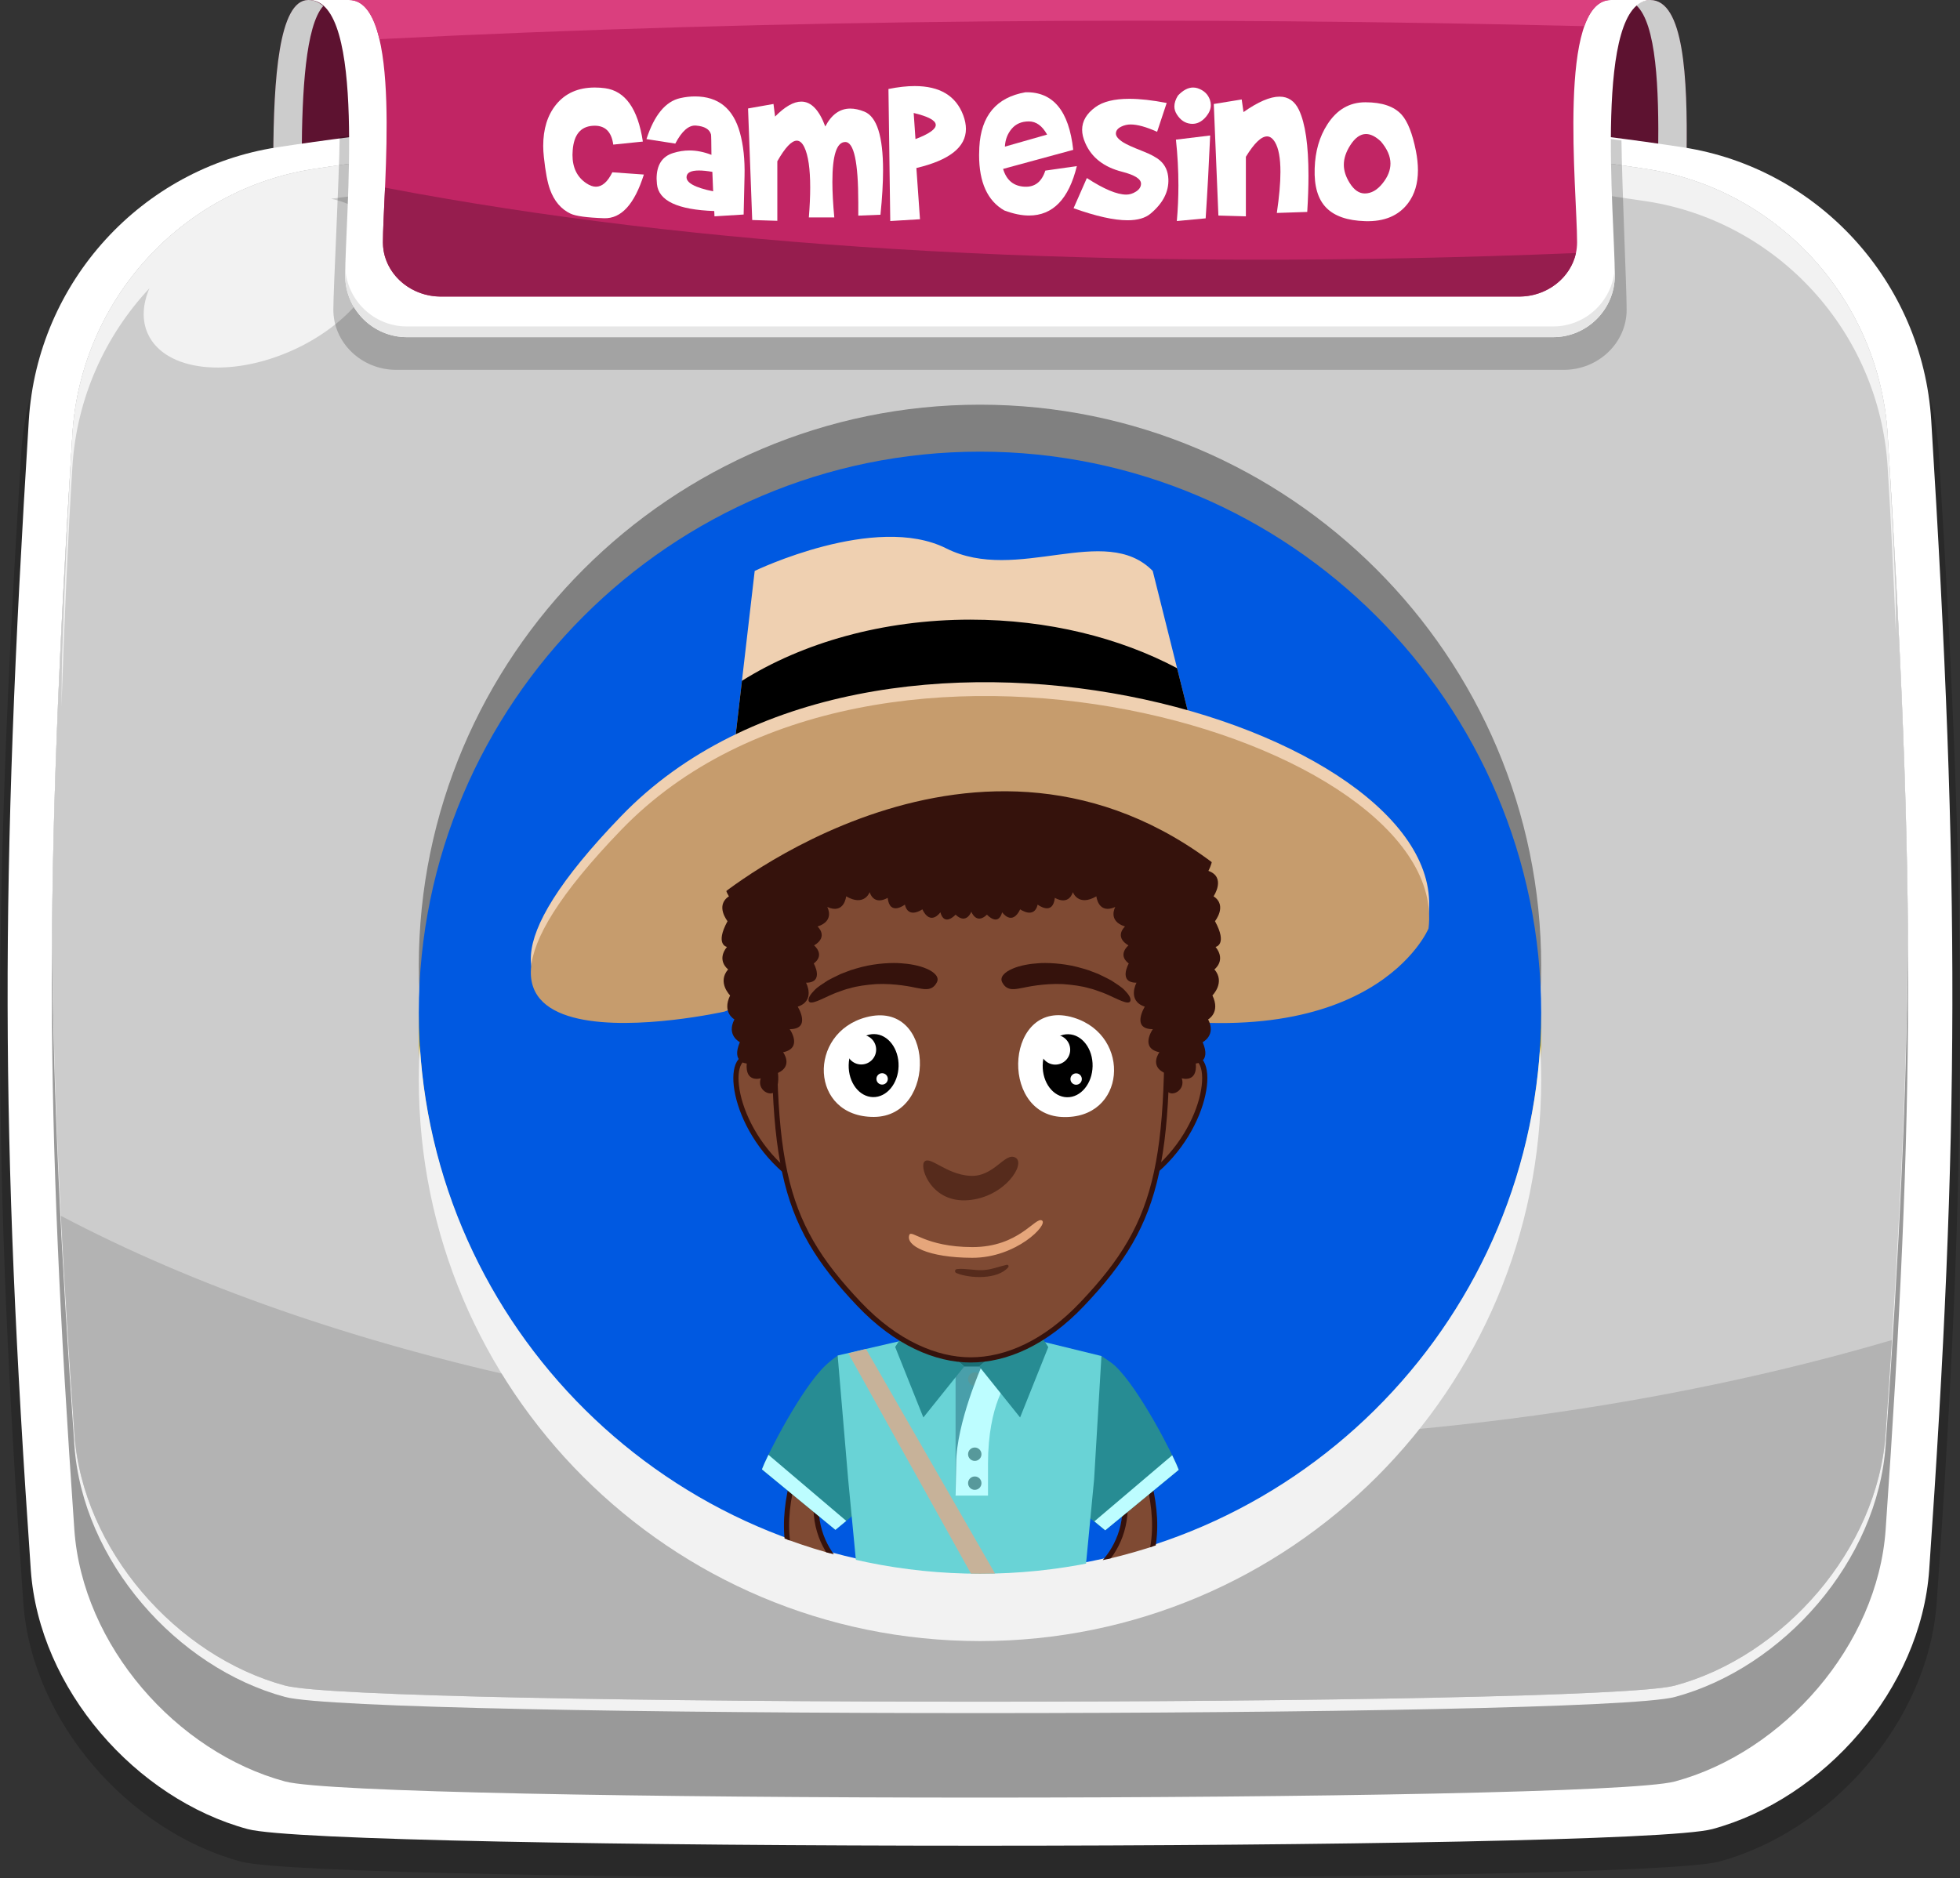<?xml version="1.0" encoding="utf-8"?>
<!-- Generator: Adobe Illustrator 21.0.0, SVG Export Plug-In . SVG Version: 6.00 Build 0)  -->
<svg version="1.1" id="Capa_1" xmlns="http://www.w3.org/2000/svg" xmlns:xlink="http://www.w3.org/1999/xlink" x="0px" y="0px"
	 viewBox="0 0 169.983 162.934" style="enable-background:new 0 0 169.983 162.934;" xml:space="preserve">
<rect x="0" y="0" width="169.983" height="162.934" fill="#333333" stroke="none"/>
<g>
	<g>
		<g>
			<g>
				<path style="fill-rule:evenodd;clip-rule:evenodd;fill:#5D1230;" d="M26.738,0h116.376c4.294,0,2.98,14.511,2.98,21.766H23.758
					C23.758,14.511,23.024,0,26.738,0z"/>
				<path style="fill-rule:evenodd;clip-rule:evenodd;fill:#CCCCCC;" d="M26.166,13.463c0.028-5.542,0.337-11.222,1.865-12.94
					C27.662,0.185,27.233,0,26.738,0c-2.562,0-3.008,6.902-3.037,13.567C24.511,13.531,25.333,13.496,26.166,13.463z"/>
				<path style="fill-rule:evenodd;clip-rule:evenodd;fill:#CCCCCC;" d="M141.903,0.452c1.76,1.608,1.977,7.244,1.905,12.794
					c0.83,0.028,1.651,0.057,2.463,0.088C146.363,6.743,146.041,0,143.115,0C142.655,0,142.253,0.159,141.903,0.452z"/>
			</g>
			<g>
				<path style="opacity:0.2;fill-rule:evenodd;clip-rule:evenodd;" d="M20.911,161.493c-9.722-2.616-18.169-12.132-18.893-22.498
					c-2.634-37.733-2.687-59.564-0.175-99.701c0.755-12.051,9.874-21.89,21.604-23.69c34.064-5.227,89.025-5.227,123.088,0
					c11.731,1.8,20.85,11.639,21.605,23.69c2.512,40.136,2.458,61.968-0.175,99.701c-0.723,10.364-9.171,19.88-18.893,22.498
					C141.931,163.414,28.051,163.415,20.911,161.493z"/>
				<path style="fill-rule:evenodd;clip-rule:evenodd;fill:#FFFFFF;" d="M21.484,158.67c-9.68-2.616-18.094-12.131-18.814-22.496
					C0.046,98.44-0.006,76.609,2.497,36.472c0.751-12.052,9.831-21.89,21.514-23.69c33.92-5.228,88.043-5.228,121.963,0
					c11.681,1.8,20.763,11.639,21.514,23.69c2.502,40.136,2.447,61.968-0.175,99.702c-0.719,10.363-9.132,19.882-18.812,22.496
					C141.388,160.59,28.595,160.591,21.484,158.67z"/>
				<path style="fill-rule:evenodd;clip-rule:evenodd;fill:#999999;" d="M24.723,154.538c-9.404-2.541-17.575-11.782-18.276-21.853
					c-2.55-36.653-2.6-56.02-0.168-95.007c0.73-11.705,9.552-21.264,20.898-23.012c32.95-5.079,82.679-5.079,115.629,0
					c11.347,1.748,20.169,11.309,20.898,23.012c2.431,38.987,2.377,58.354-0.169,95.007c-0.699,10.067-8.874,19.313-18.275,21.853
					C138.354,156.403,31.63,156.404,24.723,154.538z"/>
				<path style="fill-rule:evenodd;clip-rule:evenodd;fill:#F2F2F2;" d="M4.509,81.456c0.094-12.871,0.684-26.368,1.771-43.778
					c0.73-11.705,9.552-21.264,20.898-23.012c32.95-5.078,82.679-5.078,115.629,0c11.347,1.748,20.169,11.309,20.898,23.012
					c1.085,17.409,1.675,30.906,1.769,43.778c-0.101,13.369-0.746,26.739-1.938,43.898c-0.698,10.066-8.873,19.312-18.276,21.853
					c-6.905,1.866-113.629,1.867-120.536,0c-9.404-2.541-17.575-11.783-18.275-21.853C5.255,108.195,4.608,94.824,4.509,81.456z"/>
				<path style="fill-rule:evenodd;clip-rule:evenodd;fill:#CCCCCC;" d="M4.512,80.972c0.106-12.726,0.694-26.102,1.767-43.294
					c0.73-11.705,9.552-21.264,20.898-23.012c32.95-5.078,82.679-5.078,115.629,0c11.347,1.748,20.169,11.309,20.898,23.012
					c1.071,17.177,1.659,30.545,1.765,43.26c-0.111,13.212-0.756,26.47-1.934,43.428c-0.698,10.067-8.873,19.312-18.276,21.853
					c-6.905,1.866-113.629,1.866-120.536,0c-9.404-2.541-17.575-11.782-18.275-21.853C5.269,107.422,4.624,94.173,4.512,80.972z"/>
				<path style="fill-rule:evenodd;clip-rule:evenodd;fill:#F2F2F2;" d="M28.714,17.242c35.789-4.857,81.629-4.783,114.092,0.221
					c11.347,1.748,20.169,11.307,20.898,23.013c0.269,4.321,0.509,9.194,0.717,14.49c-0.003-1.143-0.012-2.273-0.022-3.388
					c-0.203-5.068-0.435-9.74-0.695-13.899c-0.729-11.706-9.551-21.264-20.898-23.012c-32.95-5.079-82.679-5.079-115.629,0
					C15.831,16.414,7.01,25.97,6.279,37.678c-0.355,5.677-0.656,12.301-0.905,19.59c-0.017,1.331-0.03,2.678-0.042,4.04
					c0.256-7.779,0.572-14.833,0.947-20.831c0.372-5.964,2.845-11.368,6.679-15.467c-0.59,1.384-0.677,2.755-0.139,3.941
					c1.48,3.265,7.116,3.9,12.589,1.419s8.71-7.138,7.231-10.401C31.997,18.55,30.57,17.628,28.714,17.242z"/>
				<path style="fill-rule:evenodd;clip-rule:evenodd;fill:#B3B3B3;" d="M98.243,125.127c-36.913,0-70.089-7.59-92.959-19.657
					c0.302,5.858,0.69,12.078,1.164,18.896c0.701,10.071,8.872,19.312,18.275,21.853c6.907,1.866,113.631,1.866,120.536,0
					c9.403-2.541,17.577-11.786,18.276-21.853c0.195-2.802,0.375-5.503,0.541-8.12C144.96,121.876,122.402,125.127,98.243,125.127z"
					/>
			</g>
			<g>
				<path style="opacity:0.2;fill-rule:evenodd;clip-rule:evenodd;" d="M29.459,11.863c31.953-2.553,82.178-3.516,111.164,0.319
					c0.049,4.146,0.449,12.763,0.449,14.692c0,2.865-2.452,5.209-5.447,5.209H84.992H34.358c-2.996,0-5.447-2.343-5.447-5.209
					C28.911,24.976,29.403,15.937,29.459,11.863z"/>
				<path style="fill-rule:evenodd;clip-rule:evenodd;fill:#FFFFFF;" d="M84.992,29.246H35.284c-2.941,0-5.348-2.406-5.348-5.347
					C29.936,18.847,31.807,0,26.803,0h58.188h58.188c-5.004,0-3.133,18.847-3.133,23.899c0,2.941-2.406,5.347-5.348,5.347H84.992z"
					/>
				<path style="fill-rule:evenodd;clip-rule:evenodd;fill:#C12564;" d="M84.992,25.726H38.239c-2.767,0-5.03-2.116-5.03-4.703
					C33.209,16.579,34.968,0,30.262,0h54.73h54.729c-4.706,0-2.946,16.579-2.946,21.023c0,2.587-2.264,4.703-5.03,4.703H84.992z"/>
				<path style="fill-rule:evenodd;clip-rule:evenodd;fill:#E6E6E6;" d="M35.284,28.318c-2.845,0-5.188-2.25-5.34-5.059
					c-0.005,0.233-0.008,0.446-0.008,0.64c0,2.941,2.406,5.347,5.348,5.347h49.708h49.707c2.942,0,5.348-2.406,5.348-5.347
					c0-0.194-0.003-0.408-0.008-0.64c-0.151,2.809-2.494,5.059-5.34,5.059H84.992H35.284z"/>
				<path style="fill-rule:evenodd;clip-rule:evenodd;fill:#961D4E;" d="M80.411,21.766c-15.818-0.873-30.678-2.515-44.466-5.014
					c-0.855-0.155-1.706-0.313-2.552-0.475c-0.007,0.176-0.015,0.35-0.023,0.521c-0.081,1.775-0.16,3.276-0.16,4.225
					c0,0.253,0.022,0.501,0.063,0.743c0.384,2.237,2.47,3.96,4.967,3.96h46.753h46.752c2.427,0,4.466-1.629,4.93-3.775
					C116.838,22.759,98.031,22.738,80.411,21.766z"/>
				<path style="fill-rule:evenodd;clip-rule:evenodd;fill:#DA3F7E;" d="M32.906,3.396c35.041-1.761,69.847-1.961,104.498-1.127
					C137.902,0.872,138.641,0,139.72,0H30.262C31.608,0,32.425,1.355,32.906,3.396z"/>
			</g>
		</g>
		<g>
			<g>
				<path style="fill-rule:evenodd;clip-rule:evenodd;fill:#808080;" d="M84.992,132.443c26.806,0,48.668-21.862,48.668-48.668
					s-21.862-48.67-48.668-48.67s-48.67,21.864-48.67,48.67S58.187,132.443,84.992,132.443z"/>
				<path style="fill-rule:evenodd;clip-rule:evenodd;fill:#DCB000;" d="M84.992,132.315c-25.88,0-47.032-20.194-48.582-45.683
					c-0.053,0.987-0.088,1.982-0.088,2.986c0,26.884,21.786,48.668,48.67,48.668c26.883,0,48.668-21.784,48.668-48.668
					c0-1.004-0.035-1.998-0.086-2.986C132.025,112.121,110.872,132.315,84.992,132.315z"/>
			</g>
			<g>
				<path style="fill-rule:evenodd;clip-rule:evenodd;fill:#0059E1;" d="M84.992,136.516c26.806,0,48.668-21.862,48.668-48.668
					S111.798,39.18,84.992,39.18s-48.67,21.862-48.67,48.668S58.187,136.516,84.992,136.516z"/>
				<path style="fill-rule:evenodd;clip-rule:evenodd;fill:#F2F2F2;" d="M84.992,136.386c-25.88,0-47.032-20.192-48.582-45.682
					c-0.053,0.987-0.088,1.983-0.088,2.987c0,26.883,21.786,48.668,48.67,48.668c26.883,0,48.668-21.785,48.668-48.668
					c0-1.004-0.035-2-0.086-2.987C132.025,116.194,110.872,136.386,84.992,136.386z"/>
			</g>
		</g>
	</g>
	<g>
		<defs>
			<path id="SVGID_1_" d="M84.992,136.516c26.806,0,48.668-21.862,48.668-48.668S111.798,39.18,84.992,39.18
				s-48.67,21.862-48.67,48.668S58.187,136.516,84.992,136.516z"/>
		</defs>
		<clipPath id="SVGID_2_">
			<use xlink:href="#SVGID_1_"  style="overflow:visible;"/>
		</clipPath>
		<g style="clip-path:url(#SVGID_2_);">
			<g>
				<g>
					<g>
						<rect x="75.103" y="140.96" width="18.006" height="1.831"/>
						<path style="fill:#A7A9AC;" d="M85.066,143.085h-1.938c-0.773,0-1.401-0.542-1.401-1.208c0-0.667,0.628-1.211,1.401-1.211
							h1.938c0.772,0,1.4,0.543,1.4,1.211C86.467,142.543,85.838,143.085,85.066,143.085z M83.128,141.254
							c-0.448,0-0.813,0.279-0.813,0.623c0,0.342,0.365,0.62,0.813,0.62h1.938c0.448,0,0.813-0.278,0.813-0.62
							c0-0.344-0.365-0.623-0.813-0.623H83.128z"/>
					</g>
					<g>
						<path style="fill:#D54F2B;" d="M84.107,146.377c6.174,8.441,2.834,27.054,2.834,27.054c4.021-2.87,9.526-1.777,9.526-1.777
							c-5.535-14.241-3.375-28.863-3.375-28.863H75.103c0,0,2.179,14.622-3.356,28.863c0,0,5.505-1.093,9.526,1.777
							c0,0-3.361-18.613,2.812-27.054"/>
					</g>
					<g id="XMLID_133_">
						
							<path id="XMLID_135_" style="fill:#7F4A33;stroke:#35120C;stroke-width:0.45;stroke-linecap:round;stroke-linejoin:round;stroke-miterlimit:10;" d="
							M70.552,123.814c0,0-7.506,13.267,4.379,17.47l-0.362-4.13c0,0-6.025-3.042-2.896-10.544L70.552,123.814z"/>
					</g>
					<g>
						<path style="fill:#278C93;" d="M74.039,131.398c0,0-0.4-8.665-1.372-13.809c-0.434,0.285-0.808,0.608-1.073,0.858
							c-2.088,1.972-5.036,7.712-5.514,9.016l6.374,5.247L74.039,131.398z"/>
						<path style="fill:#BDFDFF;" d="M73.393,131.933l-6.749-5.733c-0.27,0.556-0.468,1.001-0.564,1.264l6.374,5.247L73.393,131.933
							z"/>
					</g>
					<g id="XMLID_1678_">
						
							<path id="XMLID_1680_" style="fill:#7F4A33;stroke:#35120C;stroke-width:0.45;stroke-linecap:round;stroke-linejoin:round;stroke-miterlimit:10;" d="
							M97.8,123.814c0,0,7.506,13.267-4.379,17.47l0.362-4.13c0,0,6.025-3.042,2.896-10.544L97.8,123.814z"/>
					</g>
					<g>
						<path style="fill:#278C93;" d="M94.154,131.402c0,0,0.252-8.364,1.368-13.772c0.434,0.285,0.925,0.608,1.19,0.858
							c2.088,1.972,5.036,7.712,5.514,9.016l-6.374,5.247L94.154,131.402z"/>
						<path style="fill:#BDFDFF;" d="M94.912,131.974l6.749-5.733c0.27,0.556,0.468,1.001,0.564,1.264l-6.374,5.247L94.912,131.974z
							"/>
					</g>
					<g>
						<path style="fill:#69D3D6;" d="M87.3,115.618h-3.078h-3.079l-8.496,1.968l0.91,10.736l1.378,14.4c0,0,2.048,1.734,2.867,2.122
							c1.79,0.846,6.421,1.24,6.421,1.24s4.575-0.095,6.365-0.942c0.82-0.387,2.923-2.42,2.923-2.42l1.378-14.4l0.635-10.692
							L87.3,115.618z"/>
						<g>
							<rect x="82.873" y="118.499" style="fill:#499FAA;" width="2.801" height="11.129"/>
							<circle style="fill:#57999B;" cx="84.538" cy="119.629" r="0.581"/>
							<path style="fill:#BDFDFF;" d="M85.145,118.499c0,0-2.207,4.96-2.22,8.466l-0.051,2.773h2.812v-2.75
								c0-5.23,1.761-7.26,1.761-7.26L85.145,118.499z"/>
							<g>
								<path style="fill:#278C93;" d="M79.914,114.123c-1.074,0.734-2.279,2.725-2.279,2.725l2.444,6.113l3.541-4.416h0.531l0,0
									h-0.531C83.621,118.545,79.395,115.044,79.914,114.123z"/>
								<path style="fill:#278C93;" d="M88.634,114.123c1.074,0.734,2.279,2.734,2.279,2.734l-2.444,6.104l-3.541-4.416h-0.775l0,0
									h0.775C84.927,118.545,89.153,115.044,88.634,114.123z"/>
								<path style="fill:#1A6F75;" d="M88.634,114.128c-0.198-0.135-0.391-0.193-0.572-0.193c-1.161,0-3.831,0-3.831,0
									s-2.583,0-3.744,0c-0.181,0-0.374,0.058-0.572,0.193c-0.519,0.921,3.707,4.416,3.707,4.416h0.61h0.697
									C84.927,118.545,89.153,115.049,88.634,114.128z"/>
							</g>
							<g>
								<circle style="fill:#57999B;" cx="84.538" cy="126.149" r="0.581"/>
								<circle style="fill:#57999B;" cx="84.538" cy="128.66" r="0.581"/>
							</g>
						</g>
					</g>
					<path style="fill:#EFD0B1;" d="M65.452,49.526c0,0,10.456-5.049,16.608-1.957c6.153,3.092,13.765-2.271,17.911,1.957
						l6.25,24.956H62.556L65.452,49.526z"/>
					<path d="M64.346,59.058l-0.962,8.293c5.351-3.673,12.684-5.94,20.78-5.94c7.792,0,14.878,2.101,20.17,5.533l-2.249-8.981
						c-4.98-2.641-11.187-4.21-17.921-4.21C76.545,53.754,69.6,55.761,64.346,59.058z"/>
					<path style="fill:#EFD0B1;" d="M123.891,79.346c0,0-4.807,11.61-27.584,7.206c-22.777-4.404-33.468,0-33.468,0
						s-30.845,6.895-8.951-15.774S125.86,62.869,123.891,79.346z"/>
					<path style="fill:#C69C6D;" d="M123.891,80.545c0,0-4.807,11.61-27.584,7.206s-33.468,0-33.468,0s-30.845,6.895-8.951-15.774
						S125.86,64.069,123.891,80.545z"/>
					<g>
						<g>
							
								<path style="fill:#7F4A33;stroke:#35120C;stroke-width:0.45;stroke-linecap:round;stroke-linejoin:round;stroke-miterlimit:10;" d="
								M68.328,95.431c0,0-1.215-3.72-3.433-3.72c-2.217,0-1.145,7.224,4.65,10.944L68.328,95.431z"/>
							
								<path style="fill:#7F4A33;stroke:#35120C;stroke-width:0.45;stroke-linecap:round;stroke-linejoin:round;stroke-miterlimit:10;" d="
								M99.98,95.431c0,0,1.214-3.72,3.433-3.72c2.218,0,1.143,7.224-4.651,10.944L99.98,95.431z"/>
							
								<path style="fill:#7F4A33;stroke:#35120C;stroke-width:0.45;stroke-linecap:round;stroke-linejoin:round;stroke-miterlimit:10;" d="
								M84.182,69.338c0,0,10.943,0,12.191,0c1.248,0,4.34,1.971,4.661,11.894c0.632,19.453-0.201,24.533-7.17,31.885
								c-3.213,3.387-6.603,4.852-9.682,4.852c-2.993,0-6.471-1.465-9.683-4.852c-6.97-7.351-7.803-12.432-7.171-31.885
								c0.322-9.924,3.413-11.894,4.662-11.894C73.237,69.338,84.182,69.338,84.182,69.338z"/>
							<g>
								<path style="fill:#35120C;" d="M95.887,86.212c-0.111-0.059-0.306-0.115-0.544-0.205c-0.24-0.088-0.528-0.2-0.866-0.274
									c-0.657-0.201-1.485-0.305-2.292-0.365c-1.631-0.079-3.179,0.259-3.449,0.318c-0.571,0.085-1.377,0.39-1.816-0.469
									c-0.243-0.444,0.199-0.887,0.876-1.178c0.675-0.301,1.581-0.44,2.236-0.478c0.652-0.06,2.077-0.019,3.404,0.323
									c0.33,0.094,0.658,0.175,0.963,0.279c0.302,0.116,0.589,0.226,0.853,0.326c0.508,0.237,0.909,0.447,1.126,0.564
									c0.411,0.282,0.884,0.541,1.186,0.88c0.315,0.324,0.518,0.627,0.479,0.867C97.947,87.285,96.816,86.6,95.887,86.212z"/>
							</g>
							<g>
								<path style="fill:#35120C;" d="M72.28,86.212c0.111-0.059,0.307-0.115,0.544-0.205c0.24-0.088,0.528-0.2,0.866-0.274
									c0.658-0.201,1.485-0.305,2.292-0.365c1.632-0.079,3.18,0.259,3.45,0.318c0.569,0.085,1.377,0.39,1.816-0.469
									c0.243-0.444-0.199-0.887-0.876-1.178c-0.676-0.301-1.581-0.44-2.236-0.478c-0.653-0.06-2.078-0.019-3.405,0.323
									c-0.329,0.094-0.659,0.175-0.963,0.279c-0.303,0.116-0.59,0.226-0.853,0.326c-0.509,0.237-0.91,0.447-1.126,0.564
									c-0.41,0.282-0.883,0.541-1.186,0.88c-0.315,0.324-0.518,0.627-0.479,0.867C70.22,87.285,71.351,86.6,72.28,86.212z"/>
							</g>
							<g id="XMLID_115_">
								<g id="XMLID_127_">
									<path id="XMLID_132_" style="fill:#FFFFFF;" d="M75.123,88.242c-5.119,1.354-4.896,8.662,0.665,8.648
										C81.349,96.876,81.079,86.666,75.123,88.242z"/>
									
										<ellipse id="XMLID_131_" transform="matrix(0.021 -1 1 0.021 -18.27 166.236)" cx="75.74" cy="92.446" rx="2.734" ry="2.164"/>
									
										<ellipse id="XMLID_129_" transform="matrix(0.021 -1 1 0.021 -17.93 163.804)" style="fill:#FFFFFF;" cx="74.667" cy="91.056" rx="1.291" ry="1.291"/>
									
										<ellipse id="XMLID_128_" transform="matrix(0.021 -1 1 0.021 -18.704 168.101)" style="fill:#FFFFFF;" cx="76.475" cy="93.601" rx="0.494" ry="0.494"/>
								</g>
								<g id="XMLID_116_">
									<path id="XMLID_124_" style="fill:#FFFFFF;" d="M93.13,88.283c5.058,1.567,4.53,8.859-1.026,8.612
										C86.548,96.649,87.244,86.46,93.13,88.283z"/>
									
										<ellipse id="XMLID_120_" transform="matrix(0.021 -1 1 0.021 -1.813 183.073)" cx="92.565" cy="92.462" rx="2.734" ry="2.164"/>
									
										<ellipse id="XMLID_118_" transform="matrix(0.021 -1 1 0.021 -1.472 180.642)" style="fill:#FFFFFF;" cx="91.493" cy="91.073" rx="1.291" ry="1.291"/>
									
										<ellipse id="XMLID_117_" transform="matrix(0.021 -1 1 0.021 -2.247 184.939)" style="fill:#FFFFFF;" cx="93.301" cy="93.617" rx="0.494" ry="0.494"/>
								</g>
							</g>
							<path id="XMLID_114_" style="fill:#562B1C;" d="M80.147,100.801c0.464-0.615,1.847,1.061,3.96,1.199
								c2.113,0.137,3.043-2.106,3.966-1.575c0.923,0.531-0.933,3.432-4.104,3.688C80.799,104.369,79.75,101.328,80.147,100.801z"/>
							<path id="XMLID_113_" style="fill:#E6A67B;" d="M78.864,107.123c0.184-0.486,1.391,1.049,5.455,1.059
								c4.065,0.01,5.465-2.657,6.045-2.308c0.58,0.35-2.215,3.246-6.047,3.237C80.485,109.102,78.513,108.051,78.864,107.123z"/>
							<path id="XMLID_111_" style="fill:#562B1C;" d="M87.309,109.719c-0.707,0.156-1.307,0.419-2.05,0.46
								c-0.754,0.041-1.518-0.168-2.26-0.09c-0.205,0.022-0.236,0.272-0.048,0.349c1.178,0.484,3.576,0.569,4.485-0.5
								C87.519,109.839,87.441,109.69,87.309,109.719z"/>
						</g>
						<path style="fill:#35120C;" d="M84.239,79.087c0,0-0.422,1.155-1.366,0.257c0,0-0.97,1.077-1.317-0.206
							c0,0-0.845,1.232-1.565-0.256c0,0-1.217,0.872-1.515-0.411c0,0-1.317,1.027-1.491-0.59c0,0-1.142,0.744-1.565-0.488
							c0,0-0.447,1.284-2.037,0.36c0,0-0.149,1.592-1.64,0.924c0,0,0.696,1.207-0.844,1.694c0,0,0.994,0.872-0.298,1.642
							c0,0,0.992,0.796-0.026,1.566c0,0,0.944,1.668-0.671,1.668c0,0,0.844,1.565-0.721,2.079c0,0,1.218,1.951-0.695,1.951
							c0,0,1.167,1.643-0.572,2.002c0,0,0.894,1.18-0.447,1.796c0,0,0.149,1.079-0.248,1.592c-0.397,0.513-1.591-0.103-1.243-1.13
							c0,0-1.366,0.437-1.217-1.283c0,0-1.366-0.051-0.596-1.848c0,0-1.191-0.59-0.472-1.976c0,0-1.093-0.59-0.373-2.079
							c0,0-1.142-1.13-0.174-2.259c0,0-1.044-0.769-0.1-1.95c0,0-1.068-0.179,0.05-2.233c0,0-1.095-1.36,0.123-2.156
							c0,0-1.117-1.643,0.448-2.208c0,0-1.167-2.13,0.671-2.156c0,0-1.019-1.59,1.092-2.643c0,0-0.622-2.131,1.664-2.362
							c0,0-0.272-1.925,1.764-2.002c0,0,0.173-1.771,2.012-1.463c0,0-0.125-1.898,2.161-1.18c0,0-0.075-1.617,2.137-0.873
							c0,0-0.001-1.669,2.434-0.565c0,0,0.771-1.437,2.062-0.513c0,0,0.893-1.591,2.26-0.231c0,0,0.72-0.59,2.31-0.59
							c1.591,0,2.31,0.59,2.31,0.59c1.367-1.36,2.26,0.231,2.26,0.231c1.291-0.924,2.062,0.513,2.062,0.513
							c2.435-1.104,2.434,0.565,2.434,0.565c2.211-0.744,2.137,0.873,2.137,0.873c2.286-0.718,2.161,1.18,2.161,1.18
							c1.839-0.308,2.012,1.463,2.012,1.463c2.037,0.077,1.764,2.002,1.764,2.002c2.286,0.231,1.664,2.362,1.664,2.362
							c2.111,1.053,1.092,2.643,1.092,2.643c1.837,0.026,0.671,2.156,0.671,2.156c1.565,0.565,0.448,2.208,0.448,2.208
							c1.218,0.796,0.123,2.156,0.123,2.156c1.118,2.054,0.05,2.233,0.05,2.233c0.944,1.181-0.1,1.95-0.1,1.95
							c0.969,1.129-0.173,2.259-0.173,2.259c0.721,1.489-0.373,2.079-0.373,2.079c0.72,1.386-0.472,1.976-0.472,1.976
							c0.77,1.797-0.596,1.848-0.596,1.848c0.149,1.72-1.217,1.283-1.217,1.283c0.348,1.026-0.845,1.643-1.243,1.13
							c-0.397-0.513-0.248-1.592-0.248-1.592c-1.341-0.616-0.447-1.796-0.447-1.796c-1.738-0.359-0.572-2.002-0.572-2.002
							c-1.913,0-0.695-1.951-0.695-1.951c-1.565-0.514-0.721-2.079-0.721-2.079c-1.615,0-0.671-1.668-0.671-1.668
							c-1.018-0.77-0.026-1.566-0.026-1.566c-1.293-0.77-0.298-1.642-0.298-1.642c-1.541-0.487-0.844-1.694-0.844-1.694
							c-1.49,0.668-1.64-0.924-1.64-0.924c-1.589,0.924-2.037-0.36-2.037-0.36c-0.423,1.232-1.565,0.488-1.565,0.488
							c-0.174,1.617-1.491,0.59-1.491,0.59c-0.298,1.283-1.515,0.411-1.515,0.411c-0.72,1.489-1.565,0.256-1.565,0.256
							c-0.347,1.283-1.317,0.206-1.317,0.206C84.661,80.243,84.239,79.087,84.239,79.087z"/>
					</g>
					<polygon style="fill:#C7B299;" points="73.575,117.404 89.783,146.526 91.493,145.553 75.103,117.017 					"/>
					<path style="fill:#C7B299;" d="M87.532,147.041l6.939-3.957c0,0,2.871,12.718,0.441,13.896
						C92.483,158.159,89.134,161.105,87.532,147.041z"/>
					<g>
						<path style="fill:#603813;" d="M95.169,146.68l-7.159,3.779c0.087,0.513,0.179,0.988,0.272,1.438l7.12-3.759
							C95.327,147.634,95.248,147.144,95.169,146.68z"/>
						<path style="fill:#603813;" d="M95.795,151.442c-0.04-0.495-0.092-0.999-0.152-1.502l-6.953,3.67
							c0.138,0.502,0.282,0.953,0.429,1.355L95.795,151.442z"/>
					</g>
					<path style="fill:#C69C6D;" d="M62.197,77.905c0,0,22.67-18.94,43.49-2.661c0,0-0.933-14.471-20.073-14.762
						C68.959,60.228,62.197,69.706,62.197,77.905z"/>
				</g>
			</g>
		</g>
	</g>
	<g>
		<g>
			<path style="fill:#FFFFFF;" d="M53.185,12.544c-0.156-1.165-0.755-1.709-1.797-1.631s-1.614,0.781-1.719,2.109
				c-0.013,0.163-0.02,0.3-0.02,0.41c0,1.113,0.403,1.937,1.211,2.471c0.293,0.195,0.566,0.293,0.82,0.293
				c0.54,0,1.016-0.417,1.426-1.25l2.734,0.195c-0.813,2.578-1.966,3.841-3.457,3.789s-2.461-0.186-2.91-0.4
				c-0.82-0.391-1.413-1.091-1.777-2.1c-0.215-0.593-0.391-1.523-0.527-2.793c-0.039-0.364-0.059-0.69-0.059-0.977
				c0-1.472,0.371-2.666,1.113-3.584c0.801-0.989,1.921-1.484,3.359-1.484c0.306,0,0.603,0.02,0.889,0.059
				c1.758,0.241,2.852,1.784,3.281,4.629L53.185,12.544z"/>
			<path style="fill:#FFFFFF;" d="M58.996,8.511c0.437-0.098,0.862-0.146,1.279-0.146c2.019,0,3.317,1.048,3.896,3.145
				c0.3,1.087,0.433,2.337,0.4,3.75l-0.078,3.35l-2.529,0.156l-0.02-0.459c-3.177-0.11-4.834-0.892-4.971-2.344
				c-0.02-0.208-0.029-0.361-0.029-0.459c0-1.185,0.476-1.927,1.426-2.227c0.476-0.149,0.947-0.225,1.416-0.225
				c0.625,0,1.263,0.127,1.914,0.381c-0.007-1.12-0.02-1.712-0.039-1.777c-0.13-0.449-0.563-0.703-1.299-0.762
				c-0.625-0.052-1.224,0.469-1.797,1.563l-2.5-0.391C56.743,9.982,57.719,8.797,58.996,8.511z M60.617,14.79
				c-0.684,0-1.042,0.179-1.074,0.537c-0.052,0.521,0.716,0.944,2.305,1.27l-0.068-1.689C61.323,14.829,60.936,14.79,60.617,14.79z"
				/>
			<path style="fill:#FFFFFF;" d="M67.082,9.019l0.137,1.094c0.853-0.866,1.611-1.299,2.275-1.299c0.853,0,1.546,0.72,2.08,2.158
				c0.54-1.035,1.263-1.553,2.168-1.553c0.378,0,0.784,0.088,1.221,0.264c1.081,0.437,1.621,2.132,1.621,5.088
				c0,1.106-0.075,2.393-0.225,3.857l-1.924,0.078c0-0.403,0-0.784,0-1.143c0-3.496-0.376-5.244-1.128-5.244
				c-0.745,0-1.118,1.152-1.118,3.457c0,0.866,0.056,1.895,0.166,3.086h-2.207c0.078-0.964,0.117-1.829,0.117-2.598
				c0-1.621-0.169-2.786-0.508-3.496c-0.183-0.378-0.4-0.566-0.654-0.566c-0.449,0-1.013,0.596-1.689,1.787v5.166l-2.178-0.068
				l-0.361-9.678L67.082,9.019z"/>
			<path style="fill:#FFFFFF;" d="M79.328,7.466c2.175,0,3.577,0.843,4.209,2.529c0.156,0.417,0.234,0.813,0.234,1.191
				c0,1.582-1.433,2.712-4.297,3.389l0.313,4.443l-2.578,0.156L77.052,7.72C77.885,7.551,78.644,7.466,79.328,7.466z M81.154,10.815
				C81.127,10.438,80.49,10.1,79.24,9.8l0.156,2.266C80.594,11.609,81.18,11.193,81.154,10.815z"/>
			<path style="fill:#FFFFFF;" d="M86.994,14.653c0.293,0.983,0.914,1.497,1.865,1.543c0.885,0.046,1.484-0.42,1.797-1.396
				l2.734-0.391c-0.697,2.858-2.08,4.287-4.15,4.287c-0.639,0-1.352-0.146-2.139-0.439c-1.458-0.833-2.188-2.435-2.188-4.805
				c0-0.202,0.007-0.427,0.02-0.674c0.144-2.741,1.477-4.333,4.004-4.775c2.395-0.052,3.773,1.613,4.139,4.996L86.994,14.653z
				 M87.74,11.172c-0.361,0.427-0.559,0.942-0.59,1.548l3.662-1.045c-0.424-0.762-0.951-1.143-1.582-1.143
				C88.598,10.532,88.102,10.745,87.74,11.172z"/>
			<path style="fill:#FFFFFF;" d="M93.107,18.062l1.152-2.617c1.471,0.957,2.609,1.436,3.418,1.436c0.285,0,0.563-0.085,0.83-0.254
				c0.299-0.188,0.449-0.42,0.449-0.693c0-0.41-0.547-0.755-1.641-1.035c-1.582-0.403-2.646-1.233-3.193-2.49
				c-0.184-0.417-0.273-0.801-0.273-1.152c0-0.749,0.383-1.403,1.152-1.963c0.656-0.481,1.637-0.723,2.939-0.723
				c0.918,0,1.998,0.12,3.242,0.361l-0.83,2.5c-0.945-0.423-1.709-0.635-2.295-0.635c-0.287,0-0.557,0.062-0.811,0.186
				c-0.313,0.15-0.469,0.353-0.469,0.606c0,0.234,0.207,0.485,0.625,0.753c0.285,0.183,0.846,0.437,1.68,0.763
				c0.703,0.273,1.211,0.547,1.523,0.821c0.455,0.397,0.695,0.932,0.723,1.604c0.045,1.102-0.469,2.102-1.543,3.001
				c-0.457,0.385-1.123,0.577-2.002,0.577C96.605,19.106,95.047,18.758,93.107,18.062z"/>
			<path style="fill:#FFFFFF;" d="M103.469,7.593c0.143,0,0.273,0.02,0.391,0.059c0.547,0.183,0.904,0.521,1.074,1.016
				c0.051,0.149,0.078,0.3,0.078,0.449c0,0.332-0.135,0.661-0.4,0.986c-0.385,0.469-0.828,0.681-1.328,0.635
				c-0.502-0.046-0.908-0.315-1.221-0.811c-0.145-0.228-0.215-0.459-0.215-0.693c0-0.3,0.104-0.615,0.313-0.947
				C102.602,7.824,103.039,7.593,103.469,7.593z M104.953,11.753c-0.105,2.415-0.234,4.812-0.391,7.188l-2.5,0.234
				c0.09-1.016,0.137-2.048,0.137-3.096c0-1.302-0.072-2.624-0.215-3.965L104.953,11.753z"/>
			<path style="fill:#FFFFFF;" d="M107.688,8.628l0.156,1.094c1.27-0.892,2.311-1.338,3.125-1.338c0.754,0,1.314,0.381,1.68,1.143
				c0.553,1.159,0.83,3.063,0.83,5.713c0,0.95-0.037,1.999-0.107,3.145l-2.637,0.088c0.207-1.406,0.313-2.595,0.313-3.564
				c0-1.185-0.156-2.041-0.469-2.568c-0.203-0.339-0.434-0.508-0.693-0.508c-0.502,0-1.113,0.589-1.836,1.768v5.166l-2.383-0.068
				l-0.4-9.678L107.688,8.628z"/>
			<path style="fill:#FFFFFF;" d="M114.016,14.614c0.045-1.484,0.412-2.761,1.104-3.828c0.82-1.276,1.916-1.914,3.291-1.914
				c1.451,0,2.5,0.358,3.145,1.074c0.527,0.586,0.939,1.634,1.24,3.145c0.117,0.593,0.176,1.152,0.176,1.68
				c0,1.133-0.281,2.077-0.84,2.832c-0.82,1.106-2.068,1.634-3.74,1.582c-1.537-0.046-2.664-0.437-3.379-1.172
				C114.295,17.277,113.963,16.145,114.016,14.614z M119.758,12.271c-0.457-0.43-0.887-0.645-1.289-0.645
				c-0.496,0-0.951,0.325-1.367,0.977c-0.371,0.579-0.557,1.143-0.557,1.689c0,0.515,0.168,1.042,0.508,1.582
				c0.377,0.605,0.813,0.908,1.309,0.908c0.566,0,1.084-0.296,1.553-0.889c0.449-0.56,0.674-1.13,0.674-1.709
				C120.588,13.56,120.311,12.922,119.758,12.271z"/>
		</g>
	</g>
</g>
</svg>
